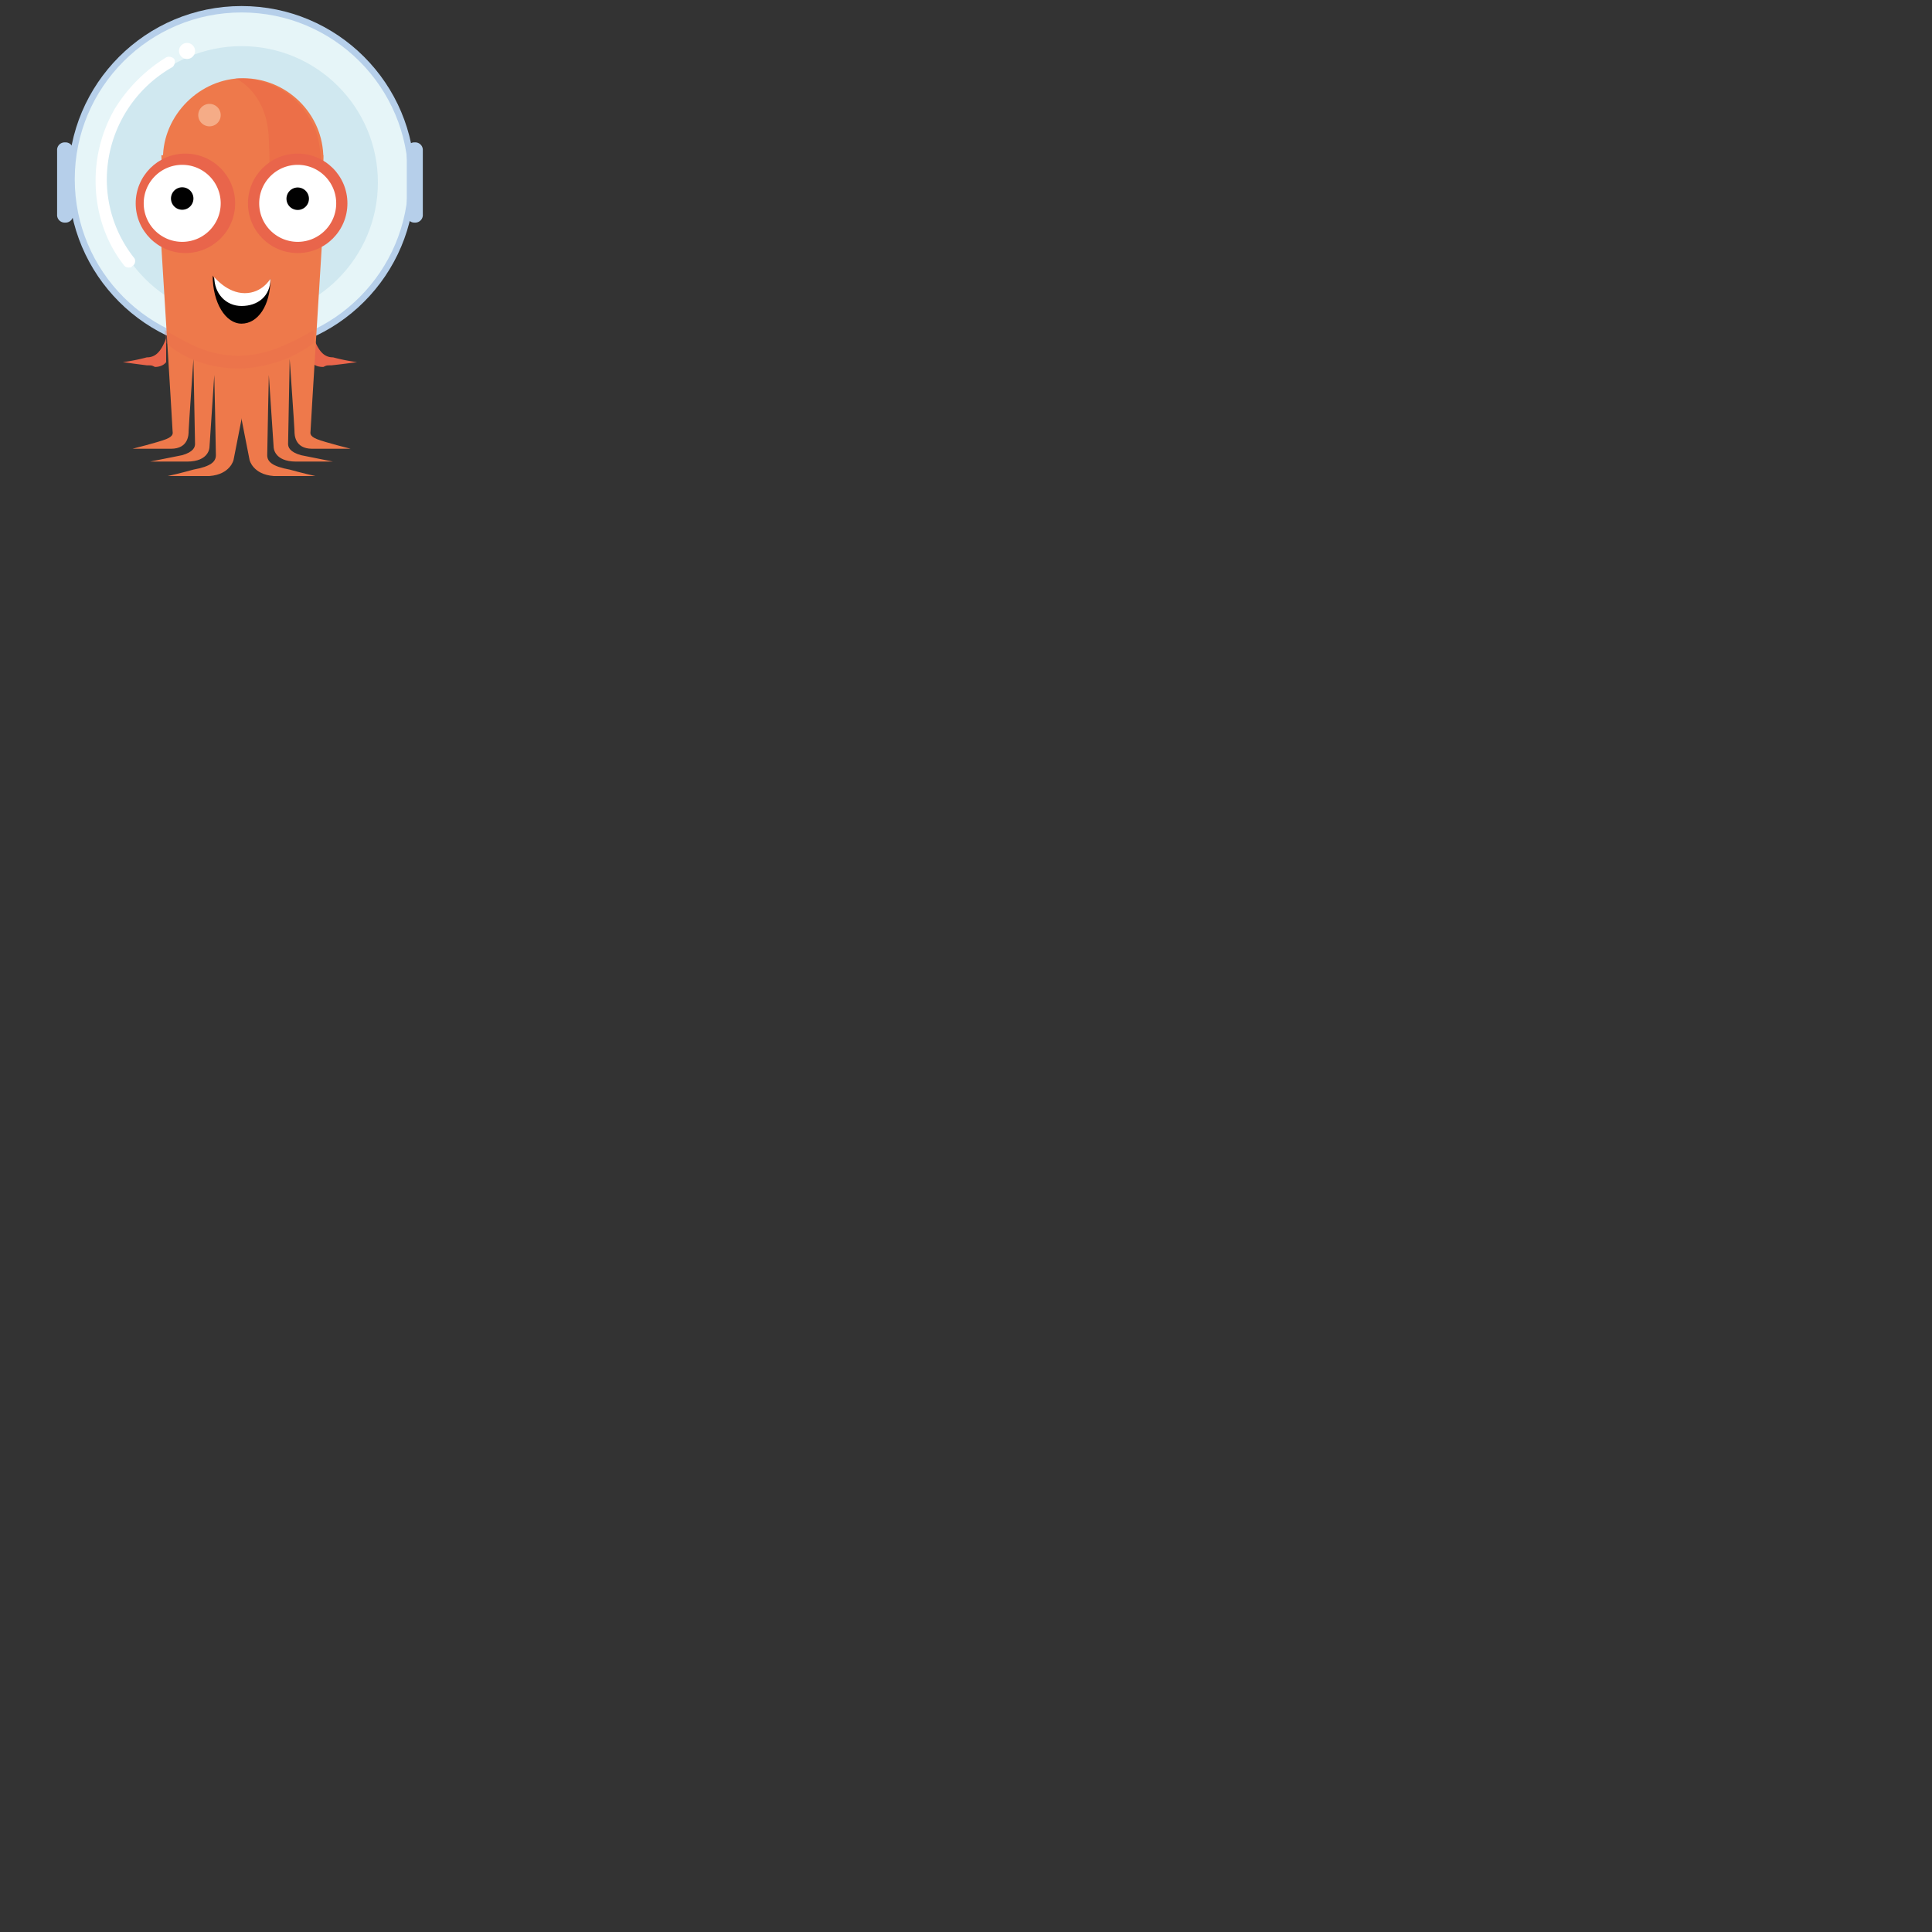 <svg xmlns="http://www.w3.org/2000/svg" version="1.1" viewBox="0 0 512 512" fill="currentColor"><rect x="0" y="0" width="512" height="512" fill="#333333" stroke="none"/><defs><path id="deviconOriginalArgocd0" d="M0 0h128v128H0z"/></defs><defs><clipPath id="deviconOriginalArgocd1"><path d="M42 41h44v51H42zm0 0"/></clipPath><clipPath id="deviconOriginalArgocd2"><use href="#deviconOriginalArgocd0"/></clipPath><clipPath id="deviconOriginalArgocd3"><use href="#deviconOriginalArgocd0"/></clipPath><clipPath id="deviconOriginalArgocd4"><path d="m85.695 41.133l-2.55 58.238H44.887l-2.125-58.238"/></clipPath><clipPath id="deviconOriginalArgocd5"><use href="#deviconOriginalArgocd0"/></clipPath><mask id="deviconOriginalArgocd6"><g filter="url(#deviconOriginalArgocdc)"><use href="#deviconOriginalArgocd0" fill-opacity=".251"/></g></mask><mask id="deviconOriginalArgocd7"><g filter="url(#deviconOriginalArgocdc)"><use href="#deviconOriginalArgocd0" fill-opacity=".22"/></g></mask><mask id="deviconOriginalArgocd8"><g filter="url(#deviconOriginalArgocdc)"><use href="#deviconOriginalArgocd0" fill-opacity=".502"/></g></mask><g id="deviconOriginalArgocd9" clip-path="url(#deviconOriginalArgocd5)"><path fill="#fbdfc3" d="M58.488 30.508a2.974 2.974 0 1 1-5.948-.003a2.974 2.974 0 0 1 5.948.003zm0 0"/></g><g id="deviconOriginalArgocda" clip-path="url(#deviconOriginalArgocd3)"><path fill="#e34e3b" d="M84.422 65.363s2.55-22.531-.852-31.031C77.195 19.453 62.316 20.73 62.316 20.73s8.5 3.399 8.926 16.153c.426 8.926 0 22.105 0 22.105zm0 0"/></g><g id="deviconOriginalArgocdb" clip-path="url(#deviconOriginalArgocd2)"><path fill="#e9654b" d="M83.145 90.867V87.47c-5.95 3.398-12.329 6.8-19.977 6.8c-8.504 0-14.031-3.824-19.555-6.8l.422 3.398s6.38 6.805 19.555 6.805c12.328-.426 19.555-6.805 19.555-6.805zm0 0"/></g><filter id="deviconOriginalArgocdc" width="100%" height="100%" x="0%" y="0%" filterUnits="objectBoundingBox"><feColorMatrix in="SourceGraphic" values="0 0 0 0 1 0 0 0 0 1 0 0 0 0 1 0 0 0 1 0"/></filter></defs><path fill="#e9654b" d="M44.035 89.594s-.847 2.55-2.125 3.824a3.844 3.844 0 0 1-2.972 1.277a49.946 49.946 0 0 1-6.38 1.274s2.977.426 6.38.851c1.273 0 1.273 0 2.124.426c2.126 0 2.973-1.277 2.973-1.277zm39.11 0s.851 2.55 2.125 3.824a3.858 3.858 0 0 0 2.976 1.277a49.8 49.8 0 0 0 6.375 1.274s-2.973.426-6.8.851c-1.274 0-1.274 0-2.126.426c-2.55 0-2.976-1.277-2.976-1.277zm0 0"/><path fill="#b6cfea" d="M109.926 47.508c0 25.355-20.555 45.91-45.91 45.91c-25.356 0-45.91-20.555-45.91-45.91c0-25.352 20.554-45.906 45.91-45.906c25.355 0 45.91 20.554 45.91 45.906zm0 0"/><path fill="#e6f5f8" d="M108.227 47.508c0 24.418-19.793 44.21-44.211 44.21c-24.414 0-44.207-19.792-44.207-44.21C19.809 23.094 39.602 3.3 64.016 3.3c24.418 0 44.21 19.793 44.21 44.207zm0 0"/><path fill="#d0e8f0" d="M100.148 48.36c0 19.956-16.175 36.132-36.132 36.132c-19.954 0-36.133-16.176-36.133-36.133c0-19.953 16.18-36.132 36.133-36.132c19.957 0 36.132 16.18 36.132 36.132zm0 0"/><path fill="#ee794b" d="M42.762 65.363s2.976 48.035 2.976 48.887c0 .422.426 1.273-1.703 2.125c-2.125.848-8.926 2.55-8.926 2.55h10.203c4.676 0 4.676-3.827 4.676-4.675c0-.852 1.274-19.129 1.274-19.129s.425 21.68.425 22.527c0 .852-.425 2.125-3.398 2.977c-2.125.426-8.504 1.7-8.504 1.7h9.778c5.953 0 5.953-3.825 5.953-3.825l1.273-19.129s.426 19.129.426 21.254c0 1.7-1.274 2.977-5.953 3.824c-2.973.852-6.801 1.703-6.801 1.703h11.055c5.523-.425 6.375-4.254 6.375-4.254l9.351-47.609zm0 0"/><path fill="#ee794b" d="M85.27 65.363s-2.973 48.035-2.973 48.887c0 .422-.426 1.273 1.7 2.125c2.124.848 8.925 2.55 8.925 2.55H82.719c-4.676 0-4.676-3.827-4.676-4.675c0-.852-1.273-19.129-1.273-19.129s-.426 21.68-.426 22.527c0 .852.426 2.125 3.402 2.977l8.5 1.7H78.47c-5.95 0-5.95-3.825-5.95-3.825l-1.277-19.129s-.426 19.129-.426 21.254c0 1.7 1.278 2.977 5.954 3.824c2.976.852 6.8 1.703 6.8 1.703H72.52c-5.528-.425-6.38-4.254-6.38-4.254L56.79 74.29zm.425-23.379c0 11.903-9.777 21.254-21.254 21.254c-11.476 0-21.254-9.777-21.254-21.254c0-11.476 9.778-21.254 21.254-21.254c11.477 0 21.254 9.352 21.254 21.254zm0 0"/><g clip-path="url(#deviconOriginalArgocd1)"><g clip-path="url(#deviconOriginalArgocd4)"><path fill="#ee794b" d="M102.273 53.46c0 20.895-16.937 37.833-37.832 37.833c-20.894 0-37.832-16.938-37.832-37.832c0-20.895 16.938-37.832 37.832-37.832c20.895 0 37.832 16.937 37.832 37.832zm0 0"/></g></g><use href="#deviconOriginalArgocda" mask="url(#deviconOriginalArgocd7)"/><use href="#deviconOriginalArgocd9" mask="url(#deviconOriginalArgocd8)"/><path fill="#010101" d="M71.668 73.863c0 7.227-3.402 11.907-7.652 11.907s-7.653-5.528-7.653-12.754c0 0 3.403 6.8 8.078 6.8c4.676 0 7.227-5.953 7.227-5.953zm0 0"/><path fill="#fff" d="M71.668 73.863c0 4.68-3.402 7.227-7.652 7.227s-7.227-3.399-7.227-7.649c0 0 3.402 4.25 8.078 4.25c4.676 0 6.801-3.828 6.801-3.828zm0 0"/><path fill="#e9654b" d="M92.07 53.887c0 7.277-5.898 13.175-13.175 13.175c-7.278 0-13.18-5.898-13.18-13.175c0-7.278 5.902-13.18 13.18-13.18c7.277 0 13.175 5.902 13.175 13.18zm-29.754 0c0 7.277-5.902 13.175-13.18 13.175c-7.277 0-13.175-5.898-13.175-13.175c0-7.278 5.898-13.18 13.176-13.18c7.277 0 13.18 5.902 13.18 13.18zm0 0"/><path fill="#fff" d="M89.098 53.887c0 5.633-4.57 10.203-10.203 10.203c-5.633 0-10.204-4.57-10.204-10.203c0-5.637 4.57-10.203 10.204-10.203c5.632 0 10.203 4.566 10.203 10.203zm-30.61 0c0 5.633-4.566 10.203-10.199 10.203c-5.637 0-10.203-4.57-10.203-10.203a10.201 10.201 0 0 1 10.203-10.203c5.633 0 10.2 4.566 10.2 10.203zm0 0"/><path fill="#010101" d="M51.262 52.61a2.975 2.975 0 1 1-5.95.003a2.975 2.975 0 0 1 5.95-.004zm30.609 0a2.976 2.976 0 1 1-5.951.001a2.976 2.976 0 0 1 5.951-.002zm0 0"/><path fill="#b6cfea" d="M17.258 58.988a2.005 2.005 0 0 1-2.125-2.125V39.86a2.008 2.008 0 0 1 .582-1.543a2.008 2.008 0 0 1 1.543-.582a2.005 2.005 0 0 1 2.125 2.125v17.004c.035.57-.18 1.133-.586 1.54a2.008 2.008 0 0 1-1.54.585zm92.668 0a2.003 2.003 0 0 1-1.54-.586a2.008 2.008 0 0 1-.585-1.539V39.86a2.011 2.011 0 0 1 .586-1.543a2 2 0 0 1 1.539-.582a2 2 0 0 1 1.539.582c.41.407.62.97.586 1.543v17.004a1.994 1.994 0 0 1-.586 1.54a2.003 2.003 0 0 1-1.54.585zm0 0"/><path fill="#fff" d="M51.688 13.504a2.125 2.125 0 1 1-4.25 0a2.125 2.125 0 0 1 4.25 0zM34.262 70.89a1.559 1.559 0 0 1-1.278-.425c-5.101-6.375-7.652-14.453-7.652-22.531a37.933 37.933 0 0 1 5.102-19.13a41.641 41.641 0 0 1 13.601-13.6a1.873 1.873 0 0 1 2.13.425a1.874 1.874 0 0 1-.427 2.125a34.305 34.305 0 0 0-17.43 29.754a33.487 33.487 0 0 0 7.227 20.832c.426.426.426 1.7-.426 2.125c-.425.426-.425.426-.847.426zm0 0"/><use href="#deviconOriginalArgocdb" mask="url(#deviconOriginalArgocd6)"/></svg>